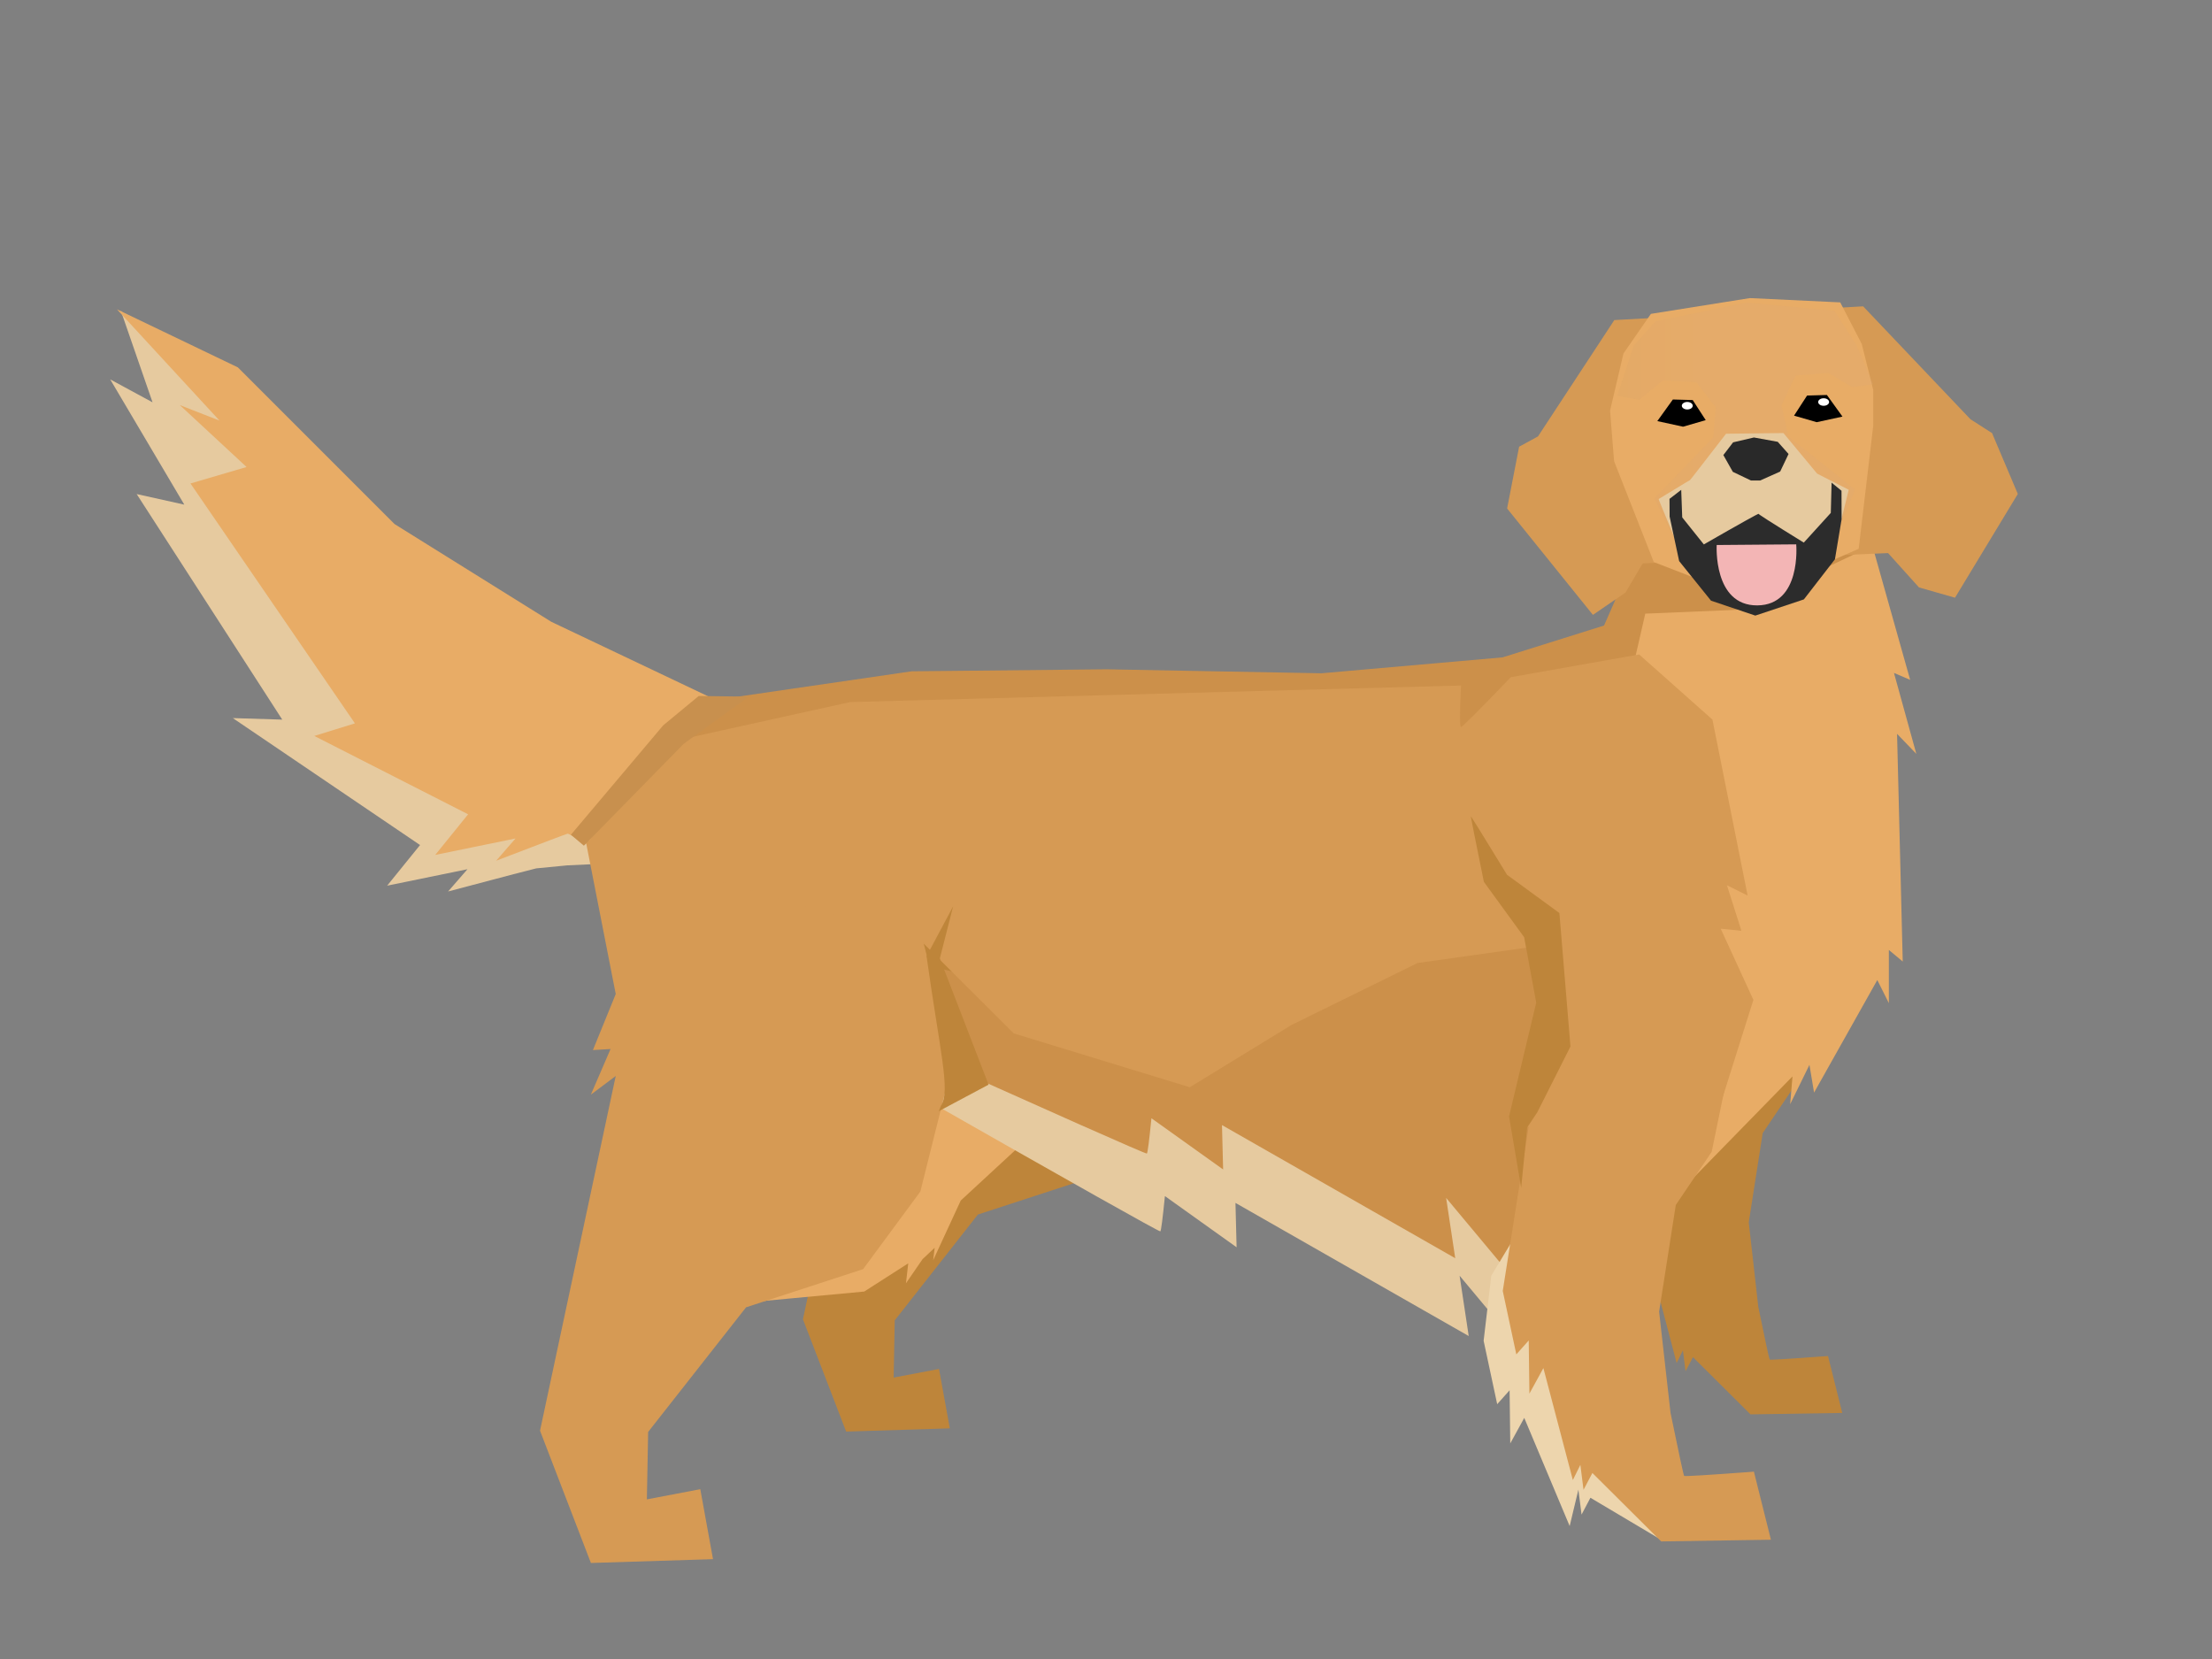 <svg id="eM4SYLUTB321" xmlns="http://www.w3.org/2000/svg" xmlns:xlink="http://www.w3.org/1999/xlink" viewBox="0 0 800 600" shape-rendering="geometricPrecision" text-rendering="geometricPrecision"><rect x="0" y="0" width="800" height="600" fill="#808080" stroke="none"/><defs><linearGradient id="eM4SYLUTB323-fill" x1="0.067" y1="0.75" x2="0.933" y2="0.25" spreadMethod="pad" gradientUnits="objectBoundingBox" gradientTransform="translate(0 0)"><stop id="eM4SYLUTB323-fill-0" offset="35%" stop-color="#fff"/><stop id="eM4SYLUTB323-fill-1" offset="100%" stop-color="#bdbcbc"/></linearGradient><linearGradient id="eM4SYLUTB324-fill" x1="0.067" y1="0.75" x2="0.933" y2="0.25" spreadMethod="pad" gradientUnits="objectBoundingBox" gradientTransform="translate(0 0)"><stop id="eM4SYLUTB324-fill-0" offset="35%" stop-color="#9c8a7e"/><stop id="eM4SYLUTB324-fill-1" offset="100%" stop-color="#614d3d"/></linearGradient><linearGradient id="eM4SYLUTB325-fill" x1="0" y1="0.5" x2="1" y2="0.5" spreadMethod="pad" gradientUnits="objectBoundingBox" gradientTransform="translate(0 0)"><stop id="eM4SYLUTB325-fill-0" offset="0%" stop-color="#fff"/><stop id="eM4SYLUTB325-fill-1" offset="100%" stop-color="#cfcfcd"/></linearGradient><linearGradient id="eM4SYLUTB326-fill" x1="0.5" y1="0" x2="0.5" y2="1" spreadMethod="pad" gradientUnits="objectBoundingBox" gradientTransform="translate(0 0)"><stop id="eM4SYLUTB326-fill-0" offset="1%" stop-color="#c3bdbd"/><stop id="eM4SYLUTB326-fill-1" offset="29%" stop-color="#e5e5e5"/><stop id="eM4SYLUTB326-fill-2" offset="66%" stop-color="#fff"/><stop id="eM4SYLUTB326-fill-3" offset="81%" stop-color="#f8f8f8"/><stop id="eM4SYLUTB326-fill-4" offset="100%" stop-color="#b5b5b5"/></linearGradient><linearGradient id="eM4SYLUTB3226-fill" x1="0" y1="0.5" x2="1" y2="0.5" spreadMethod="pad" gradientUnits="objectBoundingBox" gradientTransform="translate(0 0)"><stop id="eM4SYLUTB3226-fill-0" offset="0%" stop-color="#d4a064"/><stop id="eM4SYLUTB3226-fill-1" offset="37%" stop-color="#d6a57a"/></linearGradient></defs><g><path d="M71.53,300.414q-10.83,1.087-11.18,1.087t-31.851,8.349l6.997-8.047L6.457,307.751l11.895-14.694-67.718-45.912l17.884.555-52.653-81.577l17.225,3.828-26.795-45.296l15.311,8.294L-89.876,99.773l30.921,33.091l56.678,56.678l56.678,35.337l63.326,30.089-32.482,44.808-13.716.638Z" transform="translate(133.564 12.562)" fill="#e6ca9f" stroke-width="1.2"/><path d="M67.347,305.349q-6.647-3.849-6.997-3.849t-25.89,9.796l6.997-8.047-29.039,5.948L24.313,294.503l-55.629-28.339l14.694-4.548-59.477-86.767l20.292-5.948-24.141-22.391l14.345,5.598-37.086-40.235l43.733,20.992l56.678,56.678l56.678,35.337l63.326,30.089-40.585,51.43-9.796-1.05Z" transform="translate(144.984 0)" fill="#e8ac66" stroke-width="1.2"/><path d="M115.675,252.854L96.968,271.562q1.439,5.037,2.159,5.756c.72.72,341.769-9.354,342.488-8.634q.72.72,5.756-19.427l6.476-21.585l9.354-1.439l61.159-7.915l5.756-12.951-3.598-16.549-78.427,7.915-12.951,29.5-36.695,11.512-65.476,5.756-77.707-1.439-70.512.72-69.073,10.073Z" transform="translate(144.984 0)" fill="#cc904a" stroke-width="1.2"/><path d="M117.241,48.57l10.878,55.514-8.252,20.255l6.377-.375-7.127,16.504l9.002-6.752L100.737,261.999l18.401,47.843l44.163-1.38-4.6-25.302-19.321,3.68.46-24.381l35.422-45.083l42.323-13.801l20.701-28.062l11.961-47.843-12.881-50.143l5.98-20.701q-126.621-8.232-126.104-8.256Z" transform="matrix(.849 0 0 0.849 204.87 254.696)" fill="#be853a" stroke-width="0.6"/><path d="M174.322,215.758q.408,0,43.669-4.081l15.917-10.203-.824,7.213l6.014-8.748l4.374-4.1-.547,4.51l9.978-21.596l45.835-42.349-54.503-23.9Q173.914,215.758,174.322,215.758Z" transform="translate(94.571 255.429)" fill="#e8ac66" stroke-width="0.6"/><path d="M250.721,128.787l14.411-13.586q91.759,52.268,92.17,51.857t1.646-12.757l25.925,18.518-.412-16.049l84.36,48.147-3.292-21.81l21.733,26.048l3.651-13.63l1.051-2.705L525.333,76.827L472.104,80.402L416.094,97.086l-42.107,24.231-92.953-21.451L234.955,80.402l15.767,48.385Z" transform="translate(62.36 278.277)" fill="#e6ca9f" stroke-width="0.6"/><path d="M250.721,128.787l11.111-4.115q95.059,42.797,95.471,42.386t1.646-12.757l25.925,18.518-.412-16.049l84.36,48.147-3.292-21.81l21.733,26.048l3.651-13.63l1.051-2.705L525.333,76.827L472.104,80.402L416.094,97.086l-42.107,24.231-92.953-21.451L234.955,80.402l15.767,48.385Z" transform="translate(57.485 250.133)" fill="#cc904a" stroke-width="0.6"/><path d="M407.974,407.448l-2.815,8.444-10.167,64.433l4.907,22.935l4.485-5.029.242,19.224l5.059-9.234l10.659,40.483l2.716-5.489l1.144,9.022l3.206-6.084l24.88,24.754l39.691-.615-6.154-24.615q-24.922,1.846-25.23,1.538t-4.923-22.769l-4.132-36.63l6.032-38.587l12.98-19.221l5.903-28.741-29.398-2.356-29.538-1.231-9.548,9.769Z" transform="matrix(.836 0 0 0.836 254.975 34.243)" fill="#be853a" stroke-width="1.2"/><path d="M447.427,238.686l7.865-34.318l42.541-1.787l62.764-29.714l17.517,62.202-7.507-3.217l10.367,37.536-8.937-9.295l2.634,105.576-6.435-5.362-0,24.666-5.362-10.725-29.314,52.193-2.145-12.869-8.937,18.232l1.072-12.869-55.081,56.401l11.744-80.927-32.785-155.72Z" transform="matrix(.78 0 0 0.78 239.906 62.529)" fill="#e8ac66" stroke-width="1.2"/><path d="M117.241,48.57l10.878,55.514-8.252,20.255l6.377-.375-7.127,16.504l9.002-6.752L100.737,261.999l18.401,47.843l44.163-1.38-4.6-25.302-19.321,3.68.46-24.381l35.422-45.083l42.323-13.801l20.701-28.062l11.961-47.843-12.881-50.143l5.98-20.701q-126.621-8.232-126.104-8.256Z" transform="translate(94.571 255.429)" fill="#d69a54" stroke-width="0.6"/><path d="M67.376,305.354l30.706-36.698l64.408-14.23l220.934-5.991q-.749,14.979,0,14.979t17.974-17.974l46.434-8.238l26.507,23.549l12.732,63.659-7.489-3.745l5.243,16.476-7.489-.749l11.818,25.733-14.884,47.217-71.372-1.385l14.979-32.204-2.247-33.702-47.932,6.74-45.685,22.468-36.698,22.468-63.659-19.472-34.082-33.987L67.376,305.354Z" transform="translate(144.984-.513)" fill="#d69a54" stroke-width="1.2"/><path d="M194.524,401.889l18.024-9.613-17.623-45.661l4.806-18.825-9.613,18.024c4.749,34.128,8.781,48.752,5.207,54.072" transform="translate(144.984 0)" fill="#be853a" stroke-width="1.2"/><path d="M408.452,446.004l-11.131,18.478-2.771,23.531l4.907,22.935l4.485-5.029.242,19.224l5.059-9.234l16.422,39.119l3.159-13.176l1.144,9.022l3.206-6.084l25.87,15.374l28.932-.458-2.147-14.029q-24.922,1.846-25.23,1.538t-4.923-22.769l-4.132-36.63l9.617-35.843-5.955-14.428-11.799-9.573-16.252-2.894-18.701,20.927Z" transform="translate(142.024-3.107)" fill="#edd5ad" stroke-width="1.2"/><path d="M407.974,407.448l-2.815,8.444-10.167,64.433l4.907,22.935l4.485-5.029.242,19.224l5.059-9.234l10.659,40.483l2.716-5.489l1.144,9.022l3.206-6.084l24.88,24.754l39.691-.615-6.154-24.615q-24.922,1.846-25.23,1.538t-4.923-22.769l-4.132-36.63l6.032-38.587l12.98-19.221l5.903-28.741-29.398-2.356-29.538-1.231-9.548,9.769Z" transform="translate(148.5-13.428)" fill="#d69a54" stroke-width="1.2"/><path d="M386.943,295.251q0-.364,13.11,21.122l18.937,13.839l4.003,48.267-12.014,23.839-3.642,5.463q-2.169,21.797-2.169,21.797t-4.386-25.802l9.833-41.151-4.37-23.671-14.567-20.029q-4.734-23.307-4.734-23.671Z" transform="translate(144.984 0)" fill="#be853a" stroke-width="1.2"/><g transform="matrix(1.29 0 0 1.29-185.481-11.59)"><path d="M591.107,78.349l69.762-3.849l30.084,31.652l6.057,3.887l7.224,17.056-17.611,29.093-10.103-2.887-8.66-9.622-68.8,2.887-4.811,8.179-9.141,6.255-24.056-29.829l3.368-17.32l5.292-2.887l21.396-32.615Z" transform="translate(5.265 20.371)" fill="#d69a54" stroke-width="1.6"/><path d="M604.947,184.952L593.815,156.666l-1.127-14.156l3.758-16.035l7.691-11.106l27.748-4.424l25.335,1.206l6.032,11.662l3.217,12.868-0,10.053-4.078,34.494-17.314,7.605-26.376,1.456-13.754-5.34Z" transform="translate(2.494-18.391)" fill="#e8ac66" stroke-width="1.6"/><path d="M602.179,141.693l7.218-5.962q10.513.471,10.513.628t5.806,7.688l-.785,9.258-18.072,18.695q7.759,16.482,8.857,16.953c1.098.471,43.077-2.498,44.489-2.184q1.412.314,8.369-17.531l-20.45-16.204q-2.197-9.414-2.197-9.571c0-.157,4.236-9.258,4.55-9.258q.314,0,9.885-.785l7.375,4.393l6.433-.941-5.178-12.082-6.747-10.513q-26.831-2.511-26.988-2.511t-28.056,5.763l-6.747,7.532-5.021,15.377l6.747,1.255Z" transform="matrix(.911 0 0 0.911 54.781-7.998)" fill="url(#eM4SYLUTB3226-fill)" fill-opacity="0.2" stroke-width="1.6"/><path d="M613.434,160.169q-4.721-11.273-4.625-11.273c.096,0,8.768-5.396,8.768-5.299q0,.096,10.117-13.008l16.091-.193l9.443,11.37l8.865,4.529-2.602,10.503-9.443,5.01-28.713.867-7.901-2.505Z" transform="translate(0 0)" fill="#e6ca9f" stroke-width="1.6"/><path d="M516.491,148.575q0-.252-15.4,8.583l-6.059-7.574-.282-7.722-3.282,2.525.029,4.945l2.673,12.501l8.929,11.097l12.423,4.181l13.617-4.539l8.705-11.244l1.871-11.239-.029-7.975-2.777-2.272-.223,8.479-7.574,8.331q-13.885-8.583-12.623-8.079Z" transform="translate(120.379 4.458)" fill="#2c2c2c" stroke-width="1.6"/><path d="M486.182,97.076q0,0,22.292-.248c0,0,1.523,23.149-10.899,23.283s-11.394-23.036-11.394-23.036Z" transform="matrix(1 0 0 0.735 138.895 90.43)" fill="#f3b5b5" stroke-width="1.6"/><path d="M629.672,133.002l5.84-1.365l6.674,1.213l3.034,3.413-2.351,4.929-5.612,2.503-2.579 0-5.081-2.427-2.654-4.702l2.73-3.564Z" transform="translate(0 0)" fill="#292929" stroke-width="1.6"/><path d="M600.391,145.596l4.008-6.183l6.105-.174l4.784,6.649-7.924,1.724-6.973-2.016Z" transform="matrix(.911 0 0 0.911 99.806-7.124)" stroke-width="1.6" stroke-linecap="round" stroke-linejoin="round"/><path d="M600.391,145.596l4.008-6.183l6.105-.174l4.784,6.649-7.924,1.724-6.973-2.016Z" transform="matrix(-.911 0 0 0.911 1168.957-5.861)" stroke-width="1.6" stroke-linecap="round" stroke-linejoin="round"/><ellipse rx="1.679" ry="1.158" transform="matrix(.911 0 0 0.911 616.827 122.732)" fill="#fff" stroke-width="0"/><ellipse rx="1.679" ry="1.158" transform="matrix(.911 0 0 0.911 655.06 121.697)" fill="#fff" stroke-width="0"/></g><path d="M270.761,251.951l-18.05-.247-12.858,10.632-33.381,39.562l4.698,3.956l36.101-36.842l23.49-17.061Z" transform="translate(0 0)" fill="#c8904e" stroke-width="1.6"/></g></svg>